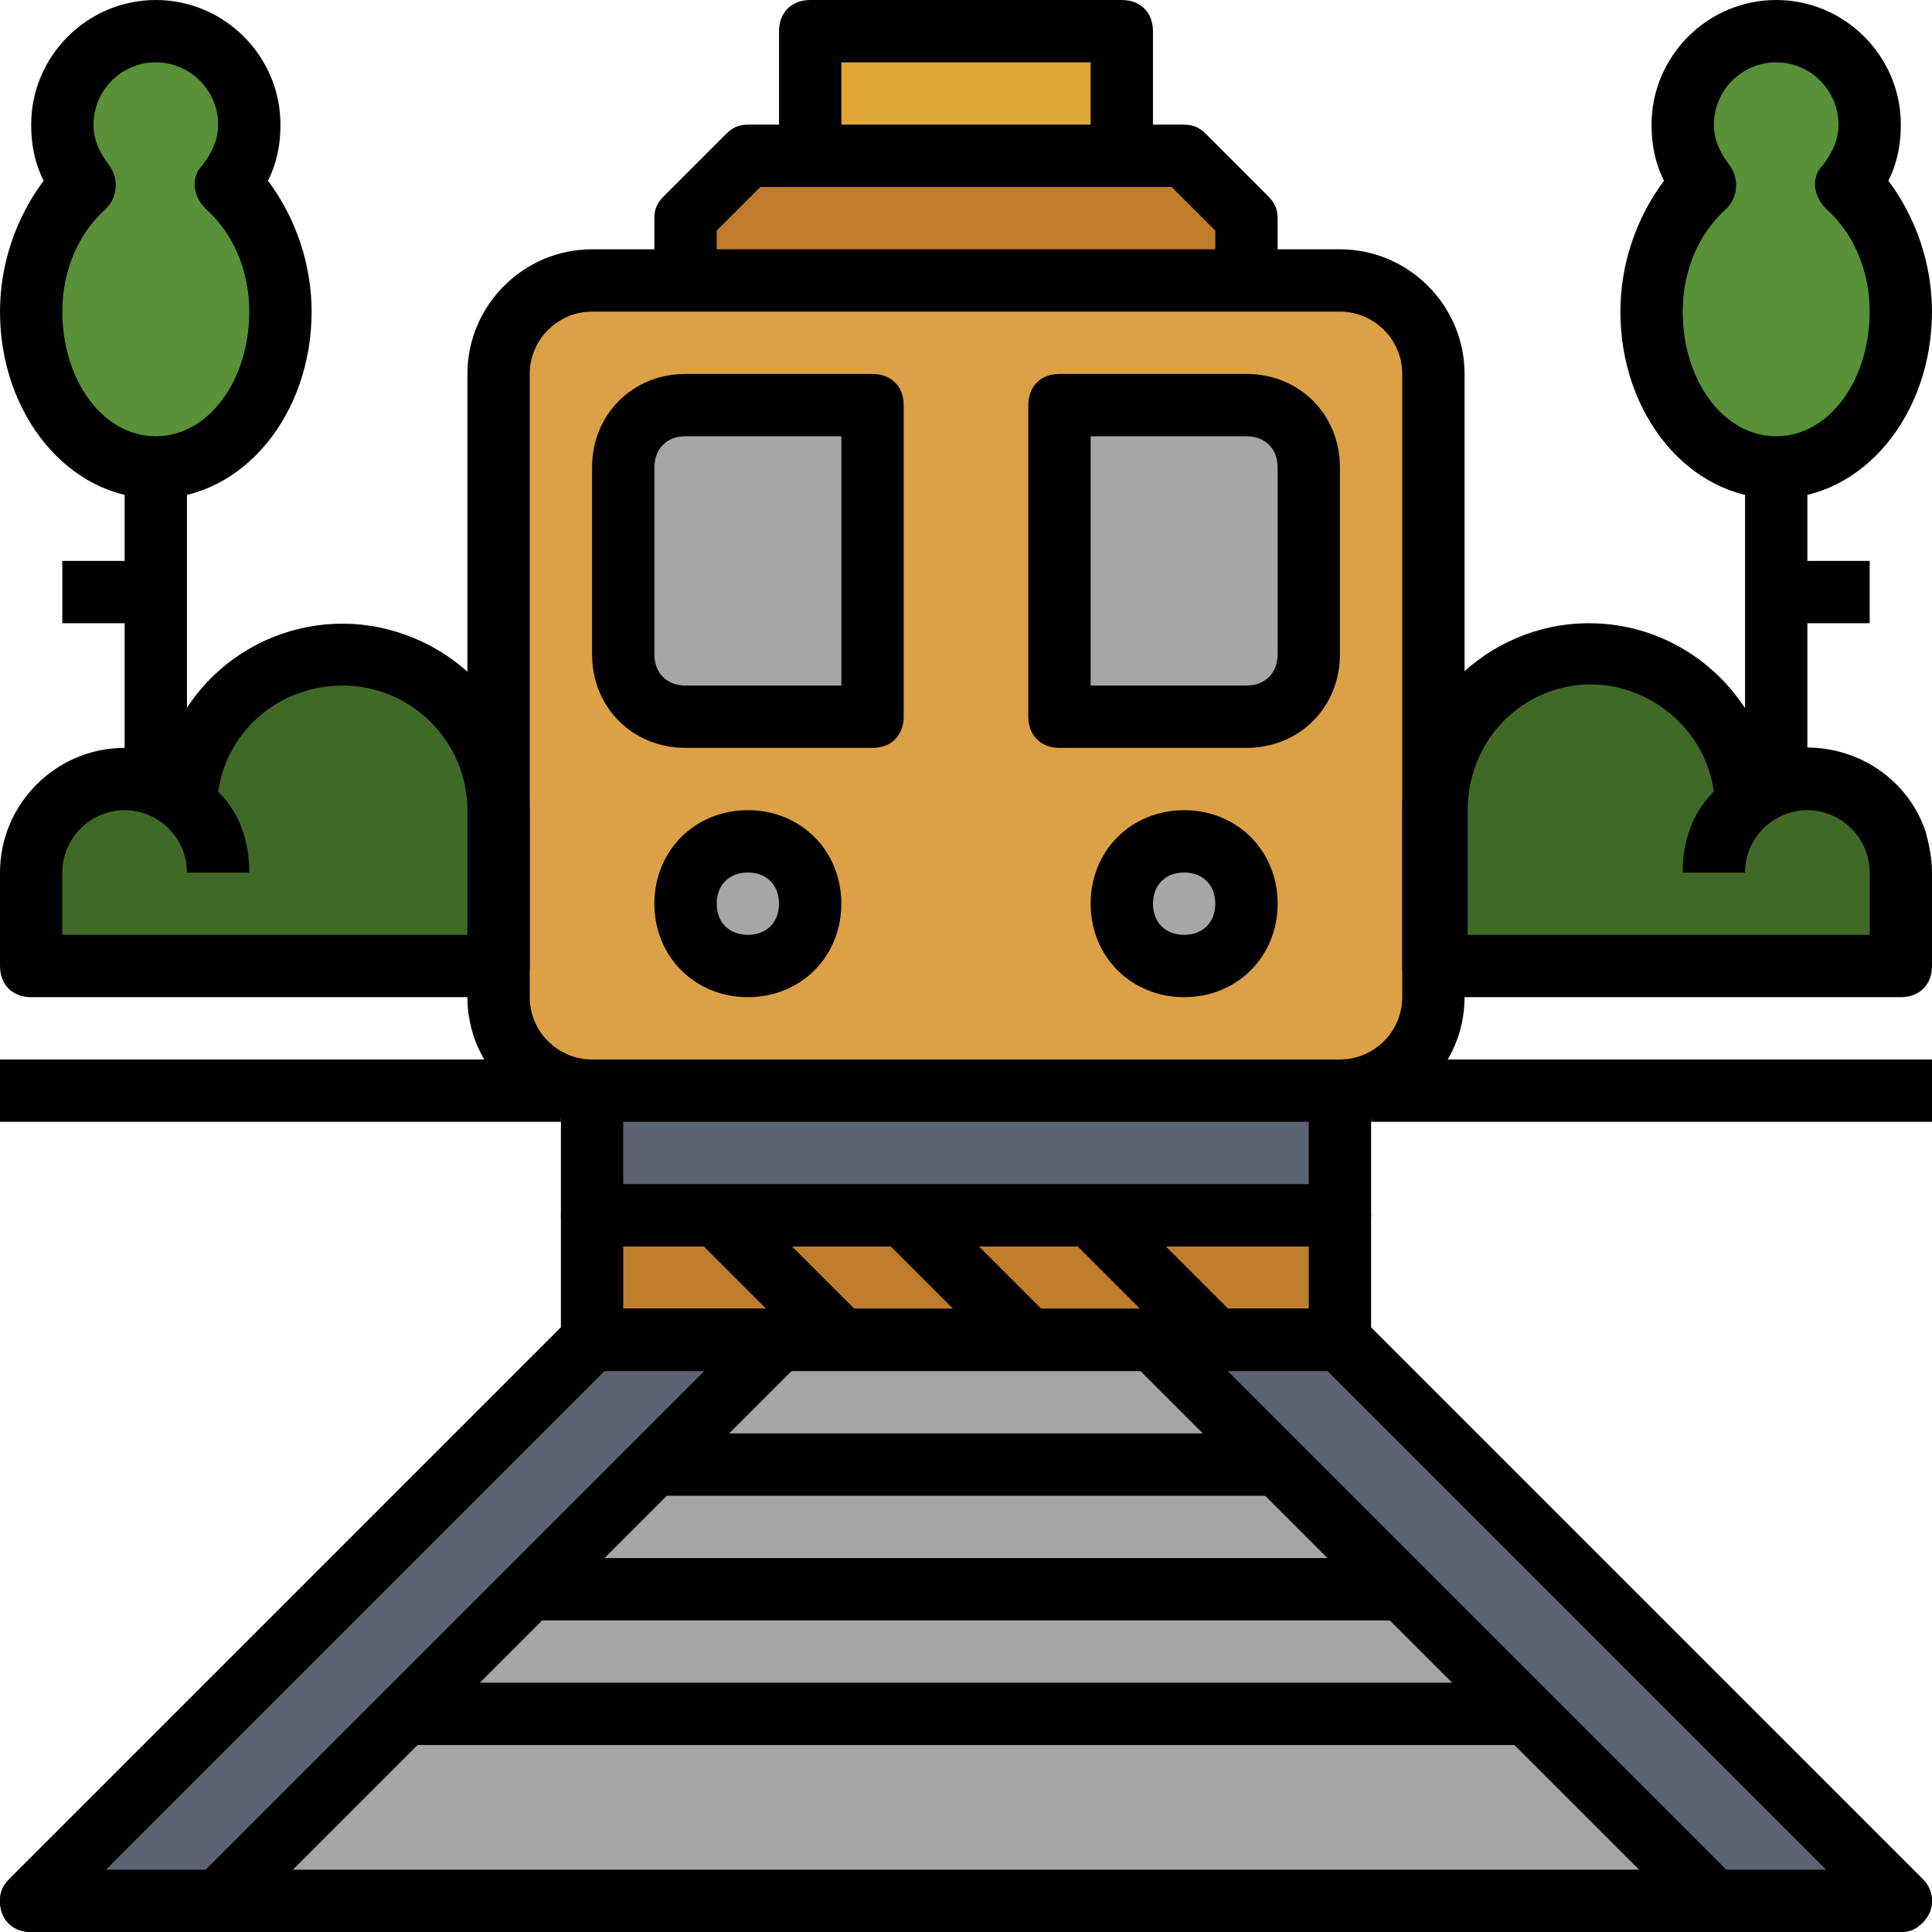 <svg width="354" height="354" viewBox="0 0 354 354" fill="none" xmlns="http://www.w3.org/2000/svg">
<path d="M0 11.419V0H28.548V11.419" transform="translate(148.453 5.71) scale(2)" fill="#DFA738"/>
<path d="M34.258 14.274H28.548V5.71H5.71V14.274H0V2.855C0 1.142 1.142 0 2.855 0H31.403C33.116 0 34.258 1.142 34.258 2.855V14.274Z" transform="translate(142.742) scale(2)" fill="black"/>
<path d="M51.387 11.419V5.71L45.677 0H5.71L0 5.71V11.419" transform="translate(125.613 28.548) scale(2)" fill="#BF7D2C"/>
<path d="M57.097 14.274H51.387V9.706L47.39 5.71H9.706L5.71 9.706V14.274H0V8.565C0 7.708 0.285 7.137 0.856 6.566L6.566 0.856C7.137 0.285 7.708 0 8.565 0H48.532C49.389 0 49.96 0.285 50.531 0.856L56.24 6.566C56.811 7.137 57.097 7.708 57.097 8.565V14.274Z" transform="translate(119.902 22.839) scale(2)" fill="black"/>
<path d="M8.565 0H77.081C81.934 0 85.645 3.711 85.645 8.565V65.661C85.645 70.514 81.934 74.226 77.081 74.226H8.565C3.711 74.226 0 70.514 0 65.661V8.565C0 3.711 3.711 0 8.565 0Z" transform="translate(91.356 51.387) scale(2)" fill="#DCA046"/>
<path d="M79.936 79.936H11.419C5.139 79.936 0 74.797 0 68.516V11.419C0 5.139 5.139 0 11.419 0H79.936C86.216 0 91.355 5.139 91.355 11.419V68.516C91.355 74.797 86.216 79.936 79.936 79.936ZM11.419 5.71C8.279 5.71 5.71 8.279 5.71 11.419V68.516C5.71 71.656 8.279 74.226 11.419 74.226H79.936C83.076 74.226 85.645 71.656 85.645 68.516V11.419C85.645 8.279 83.076 5.71 79.936 5.71H11.419Z" transform="translate(85.644 45.678) scale(2)" fill="black"/>
<path d="M5.71 0H22.839V28.548H5.71C2.569 28.548 0 25.979 0 22.839V5.71C0 2.569 2.569 0 5.71 0Z" transform="translate(114.195 74.226) scale(2)" fill="#A6A6A6"/>
<path d="M25.694 34.258H8.565C3.711 34.258 0 30.547 0 25.694V8.565C0 3.711 3.711 0 8.565 0H25.694C27.407 0 28.548 1.142 28.548 2.855V31.403C28.548 33.116 27.407 34.258 25.694 34.258ZM8.565 5.71C6.852 5.71 5.71 6.852 5.71 8.565V25.694C5.71 27.407 6.852 28.548 8.565 28.548H22.839V5.71H8.565Z" transform="translate(108.484 68.516) scale(2)" fill="black"/>
<path d="M17.129 28.548H0V0H17.129C20.269 0 22.839 2.569 22.839 5.71V22.839C22.839 25.979 20.269 28.548 17.129 28.548Z" transform="translate(194.129 74.226) scale(2)" fill="#A6A6A6"/>
<path d="M19.984 34.258H2.855C1.142 34.258 0 33.116 0 31.403V2.855C0 1.142 1.142 0 2.855 0H19.984C24.837 0 28.548 3.711 28.548 8.565V25.694C28.548 30.547 24.837 34.258 19.984 34.258ZM5.71 28.548H19.984C21.697 28.548 22.839 27.407 22.839 25.694V8.565C22.839 6.852 21.697 5.71 19.984 5.71H5.71V28.548Z" transform="translate(188.418 68.516) scale(2)" fill="black"/>
<path d="M5.71 11.419C8.863 11.419 11.419 8.863 11.419 5.71C11.419 2.556 8.863 0 5.71 0C2.556 0 0 2.556 0 5.71C0 8.863 2.556 11.419 5.71 11.419Z" transform="translate(125.613 154.161) scale(2)" fill="#A6A6A6"/>
<path d="M8.565 17.129C3.711 17.129 0 13.418 0 8.565C0 3.711 3.711 0 8.565 0C13.418 0 17.129 3.711 17.129 8.565C17.129 13.418 13.418 17.129 8.565 17.129ZM8.565 5.71C6.852 5.71 5.71 6.852 5.71 8.565C5.71 10.277 6.852 11.419 8.565 11.419C10.277 11.419 11.419 10.277 11.419 8.565C11.419 6.852 10.277 5.71 8.565 5.71Z" transform="translate(119.902 148.452) scale(2)" fill="black"/>
<path d="M5.71 11.419C8.863 11.419 11.419 8.863 11.419 5.71C11.419 2.556 8.863 0 5.71 0C2.556 0 0 2.556 0 5.71C0 8.863 2.556 11.419 5.71 11.419Z" transform="translate(205.547 154.161) scale(2)" fill="#A6A6A6"/>
<path d="M8.565 17.129C3.711 17.129 0 13.418 0 8.565C0 3.711 3.711 0 8.565 0C13.418 0 17.129 3.711 17.129 8.565C17.129 13.418 13.418 17.129 8.565 17.129ZM8.565 5.71C6.852 5.71 5.71 6.852 5.71 8.565C5.71 10.277 6.852 11.419 8.565 11.419C10.277 11.419 11.419 10.277 11.419 8.565C11.419 6.852 10.277 5.71 8.565 5.71Z" transform="translate(199.84 148.452) scale(2)" fill="black"/>
<path d="M68.516 0H0V11.419H68.516V0Z" transform="translate(108.484 222.677) scale(2)" fill="#BF7D2C"/>
<path d="M71.371 17.129H2.855C1.142 17.129 0 15.987 0 14.274V2.855C0 1.142 1.142 0 2.855 0H71.371C73.084 0 74.226 1.142 74.226 2.855V14.274C74.226 15.987 73.084 17.129 71.371 17.129ZM5.71 11.419H68.516V5.71H5.71V11.419Z" transform="translate(102.773 216.968) scale(2)" fill="black"/>
<path d="M5.71 2.35231e-06H-2.61368e-06V16.273H5.71V2.35231e-06Z" transform="translate(158.508 241.771) scale(2) rotate(135)" fill="black"/>
<path d="M5.71 0H0V16.273H5.71V0Z" transform="translate(192.746 241.768) scale(2) rotate(135)" fill="black"/>
<path d="M5.71 0H-2.17807e-06V16.273H5.71V0Z" transform="translate(227 241.759) scale(2) rotate(135)" fill="black"/>
<path d="M51.387 0L0 51.387H171.29L119.903 0H51.387Z" transform="translate(5.711 245.516) scale(2)" fill="#A4A5A6"/>
<path d="M174.145 57.097H2.855C1.142 57.097 0 55.955 0 54.242C0 53.386 0.285 52.815 0.856 52.243L52.243 0.856C52.815 0.285 53.386 0 54.242 0H122.758C123.615 0 124.185 0.285 124.756 0.856L176.144 52.243C177.285 53.386 177.285 55.098 176.144 56.24C175.573 56.811 175.002 57.097 174.145 57.097ZM9.706 51.387H167.294L121.616 5.71H55.384L9.706 51.387Z" transform="translate(0 239.806) scale(2)" fill="black"/>
<path d="M68.516 0L17.129 51.387H0L51.387 0H68.516Z" transform="translate(5.711 245.516) scale(2)" fill="#5C6373"/>
<path d="M19.984 57.097H2.855C1.142 57.097 0 55.955 0 54.242C0 53.386 0.285 52.815 0.856 52.243L52.243 0.856C52.815 0.285 53.386 0 54.242 0H71.371C73.084 0 74.226 1.142 74.226 2.855C74.226 3.711 73.94 4.282 73.369 4.853L21.982 56.24C21.411 56.811 20.84 57.097 19.984 57.097ZM9.706 51.387H18.842L64.519 5.71H55.384L9.706 51.387Z" transform="translate(0 239.806) scale(2)" fill="black"/>
<path d="M0 0L51.387 51.387H68.516L17.129 0H0Z" transform="translate(211.258 245.516) scale(2)" fill="#5C6373"/>
<path d="M71.371 57.097H54.242C53.386 57.097 52.815 56.811 52.243 56.24L0.856 4.853C-0.285 3.711 -0.285 1.998 0.856 0.856C1.427 0.285 1.998 0 2.855 0H19.984C20.84 0 21.411 0.285 21.982 0.856L73.369 52.243C74.511 53.386 74.511 55.098 73.369 56.24C72.798 56.811 72.227 57.097 71.371 57.097ZM55.384 51.387H64.519L18.842 5.71H9.706L55.384 51.387Z" transform="translate(205.547 239.806) scale(2)" fill="black"/>
<path d="M57.097 0H0V5.71H57.097V0Z" transform="translate(119.902 262.645) scale(2)" fill="black"/>
<path d="M79.936 0H0V5.71H79.936V0Z" transform="translate(97.066 285.484) scale(2)" fill="black"/>
<path d="M102.774 0H0V5.71H102.774V0Z" transform="translate(74.227 308.323) scale(2)" fill="black"/>
<path d="M68.516 0H0V11.419H68.516V0Z" transform="translate(108.484 199.839) scale(2)" fill="#5C6373"/>
<path d="M71.371 17.129H2.855C1.142 17.129 0 15.987 0 14.274V2.855C0 1.142 1.142 0 2.855 0H71.371C73.084 0 74.226 1.142 74.226 2.855V14.274C74.226 15.987 73.084 17.129 71.371 17.129ZM5.71 11.419H68.516V5.71H5.71V11.419Z" transform="translate(102.773 194.129) scale(2)" fill="black"/>
<path d="M14.274 14.274C14.274 6.281 20.555 0 28.548 0C36.542 0 42.823 6.281 42.823 14.274V28.548H0V19.984C0 15.131 3.711 11.419 8.565 11.419C13.418 11.419 17.129 15.131 17.129 19.984" transform="translate(5.711 119.903) scale(2)" fill="#406928"/>
<path d="M45.677 34.218H2.855C1.142 34.218 0 33.076 0 31.363V22.799C0 16.518 5.139 11.379 11.419 11.379C12.561 11.379 13.989 11.665 15.131 11.95C17.985 2.815 27.692 -2.039 36.542 0.816C43.679 3.1 48.532 9.666 48.532 17.089V31.363C48.532 33.076 47.39 34.218 45.677 34.218ZM5.71 28.508H42.823V17.089C42.823 10.808 37.684 5.669 31.403 5.669C25.694 5.669 20.84 9.666 19.984 15.376C21.982 17.374 22.839 19.944 22.839 22.799H17.129C17.129 19.658 14.56 17.089 11.419 17.089C8.279 17.089 5.71 19.658 5.71 22.799V28.508Z" transform="translate(0 114.274) scale(2)" fill="black"/>
<path d="M28.548 14.274C28.548 6.281 22.268 0 14.274 0C6.281 0 0 6.281 0 14.274V28.548H42.823V19.984C42.823 15.131 39.111 11.419 34.258 11.419C29.405 11.419 25.694 15.131 25.694 19.984" transform="translate(262.645 119.903) scale(2)" fill="#406928"/>
<path d="M45.677 34.258H2.855C1.142 34.258 0 33.116 0 31.403V17.129C0 7.708 7.708 0 17.129 0C24.552 0 31.118 4.853 33.402 11.99C39.397 9.992 45.963 13.132 47.961 19.127C48.247 20.269 48.532 21.411 48.532 22.839V31.403C48.532 33.116 47.39 34.258 45.677 34.258ZM5.71 28.548H42.823V22.839C42.823 19.698 40.253 17.129 37.113 17.129C33.973 17.129 31.403 19.698 31.403 22.839H25.694C25.694 19.984 26.55 17.415 28.548 15.416C27.692 9.135 21.697 4.853 15.702 5.71C9.992 6.566 5.995 11.419 5.995 17.129V28.548H5.71Z" transform="translate(256.934 114.194) scale(2)" fill="black"/>
<path d="M17.985 13.937C21.126 10.226 20.555 4.801 16.843 1.946C13.132 -0.908 7.994 -0.623 4.853 2.803C2.284 5.943 2.284 10.796 4.853 13.937C1.713 17.077 0 21.359 0 25.642C0 33.635 5.139 39.916 11.419 39.916C17.7 39.916 22.839 33.635 22.839 25.642C22.839 21.359 21.126 17.077 17.985 13.937Z" transform="translate(5.711 5.813) scale(2)" fill="#589137"/>
<path d="M14.274 45.677C6.281 45.677 0 37.969 0 28.548C0 24.266 1.427 19.984 3.997 16.558C3.14 14.845 2.855 13.132 2.855 11.419C2.855 5.139 7.994 0 14.274 0C20.555 0 25.694 5.139 25.694 11.419C25.694 13.132 25.408 14.845 24.552 16.558C27.121 19.984 28.548 24.266 28.548 28.548C28.548 37.969 22.268 45.677 14.274 45.677ZM14.274 5.71C11.134 5.71 8.565 8.279 8.565 11.419C8.565 12.847 9.135 13.989 9.992 15.131C10.848 16.273 10.848 17.985 9.706 19.127C7.137 21.411 5.71 24.837 5.71 28.548C5.71 34.829 9.421 39.968 14.274 39.968C19.127 39.968 22.839 34.829 22.839 28.548C22.839 24.837 21.411 21.411 18.842 19.127C17.7 17.985 17.415 16.273 18.556 15.131C19.413 13.989 19.984 12.847 19.984 11.419C19.984 8.279 17.415 5.71 14.274 5.71Z" transform="scale(2)" fill="black"/>
<path d="M5.71 0H0V28.548H5.71V0Z" transform="translate(22.84 85.645) scale(2)" fill="black"/>
<path d="M8.565 0H0V5.71H8.565V0Z" transform="translate(11.418 102.774) scale(2)" fill="black"/>
<path d="M4.853 14.029C1.713 10.317 2.284 4.893 5.995 2.038C9.706 -1.102 15.131 -0.531 17.985 3.18C20.555 6.321 20.555 11.174 17.985 14.314C21.126 17.169 22.839 21.451 22.839 25.734C22.839 33.727 17.7 40.008 11.419 40.008C5.139 40.008 0 33.727 0 25.734C0 21.451 1.713 17.169 4.853 14.029Z" transform="translate(302.613 5.63) scale(2)" fill="#589137"/>
<path d="M14.274 45.677C6.281 45.677 0 37.969 0 28.548C0 24.266 1.427 19.984 3.997 16.558C3.14 14.845 2.855 13.132 2.855 11.419C2.855 5.139 7.994 0 14.274 0C20.555 0 25.694 5.139 25.694 11.419C25.694 13.132 25.408 14.845 24.552 16.558C27.121 19.984 28.548 24.266 28.548 28.548C28.548 37.969 22.268 45.677 14.274 45.677ZM14.274 5.71C11.134 5.71 8.565 8.279 8.565 11.419C8.565 12.847 9.135 13.989 9.992 15.131C10.848 16.273 10.848 17.985 9.706 19.127C7.137 21.411 5.71 24.837 5.71 28.548C5.71 34.829 9.421 39.968 14.274 39.968C19.127 39.968 22.839 34.829 22.839 28.548C22.839 24.837 21.411 21.411 18.842 19.127C17.7 17.985 17.415 16.273 18.556 15.131C19.413 13.989 19.984 12.847 19.984 11.419C19.984 8.279 17.415 5.71 14.274 5.71Z" transform="translate(296.902) scale(2)" fill="black"/>
<path d="M5.71 0H0V28.548H5.71V0Z" transform="translate(319.742 85.645) scale(2)" fill="black"/>
<path d="M8.565 0H0V5.71H8.565V0Z" transform="translate(325.453 102.774) scale(2)" fill="black"/>
<path d="M51.387 0H0V5.71H51.387V0Z" transform="translate(0 194.129) scale(2)" fill="black"/>
<path d="M51.387 0H0V5.71H51.387V0Z" transform="translate(251.227 194.129) scale(2)" fill="black"/>
</svg>
